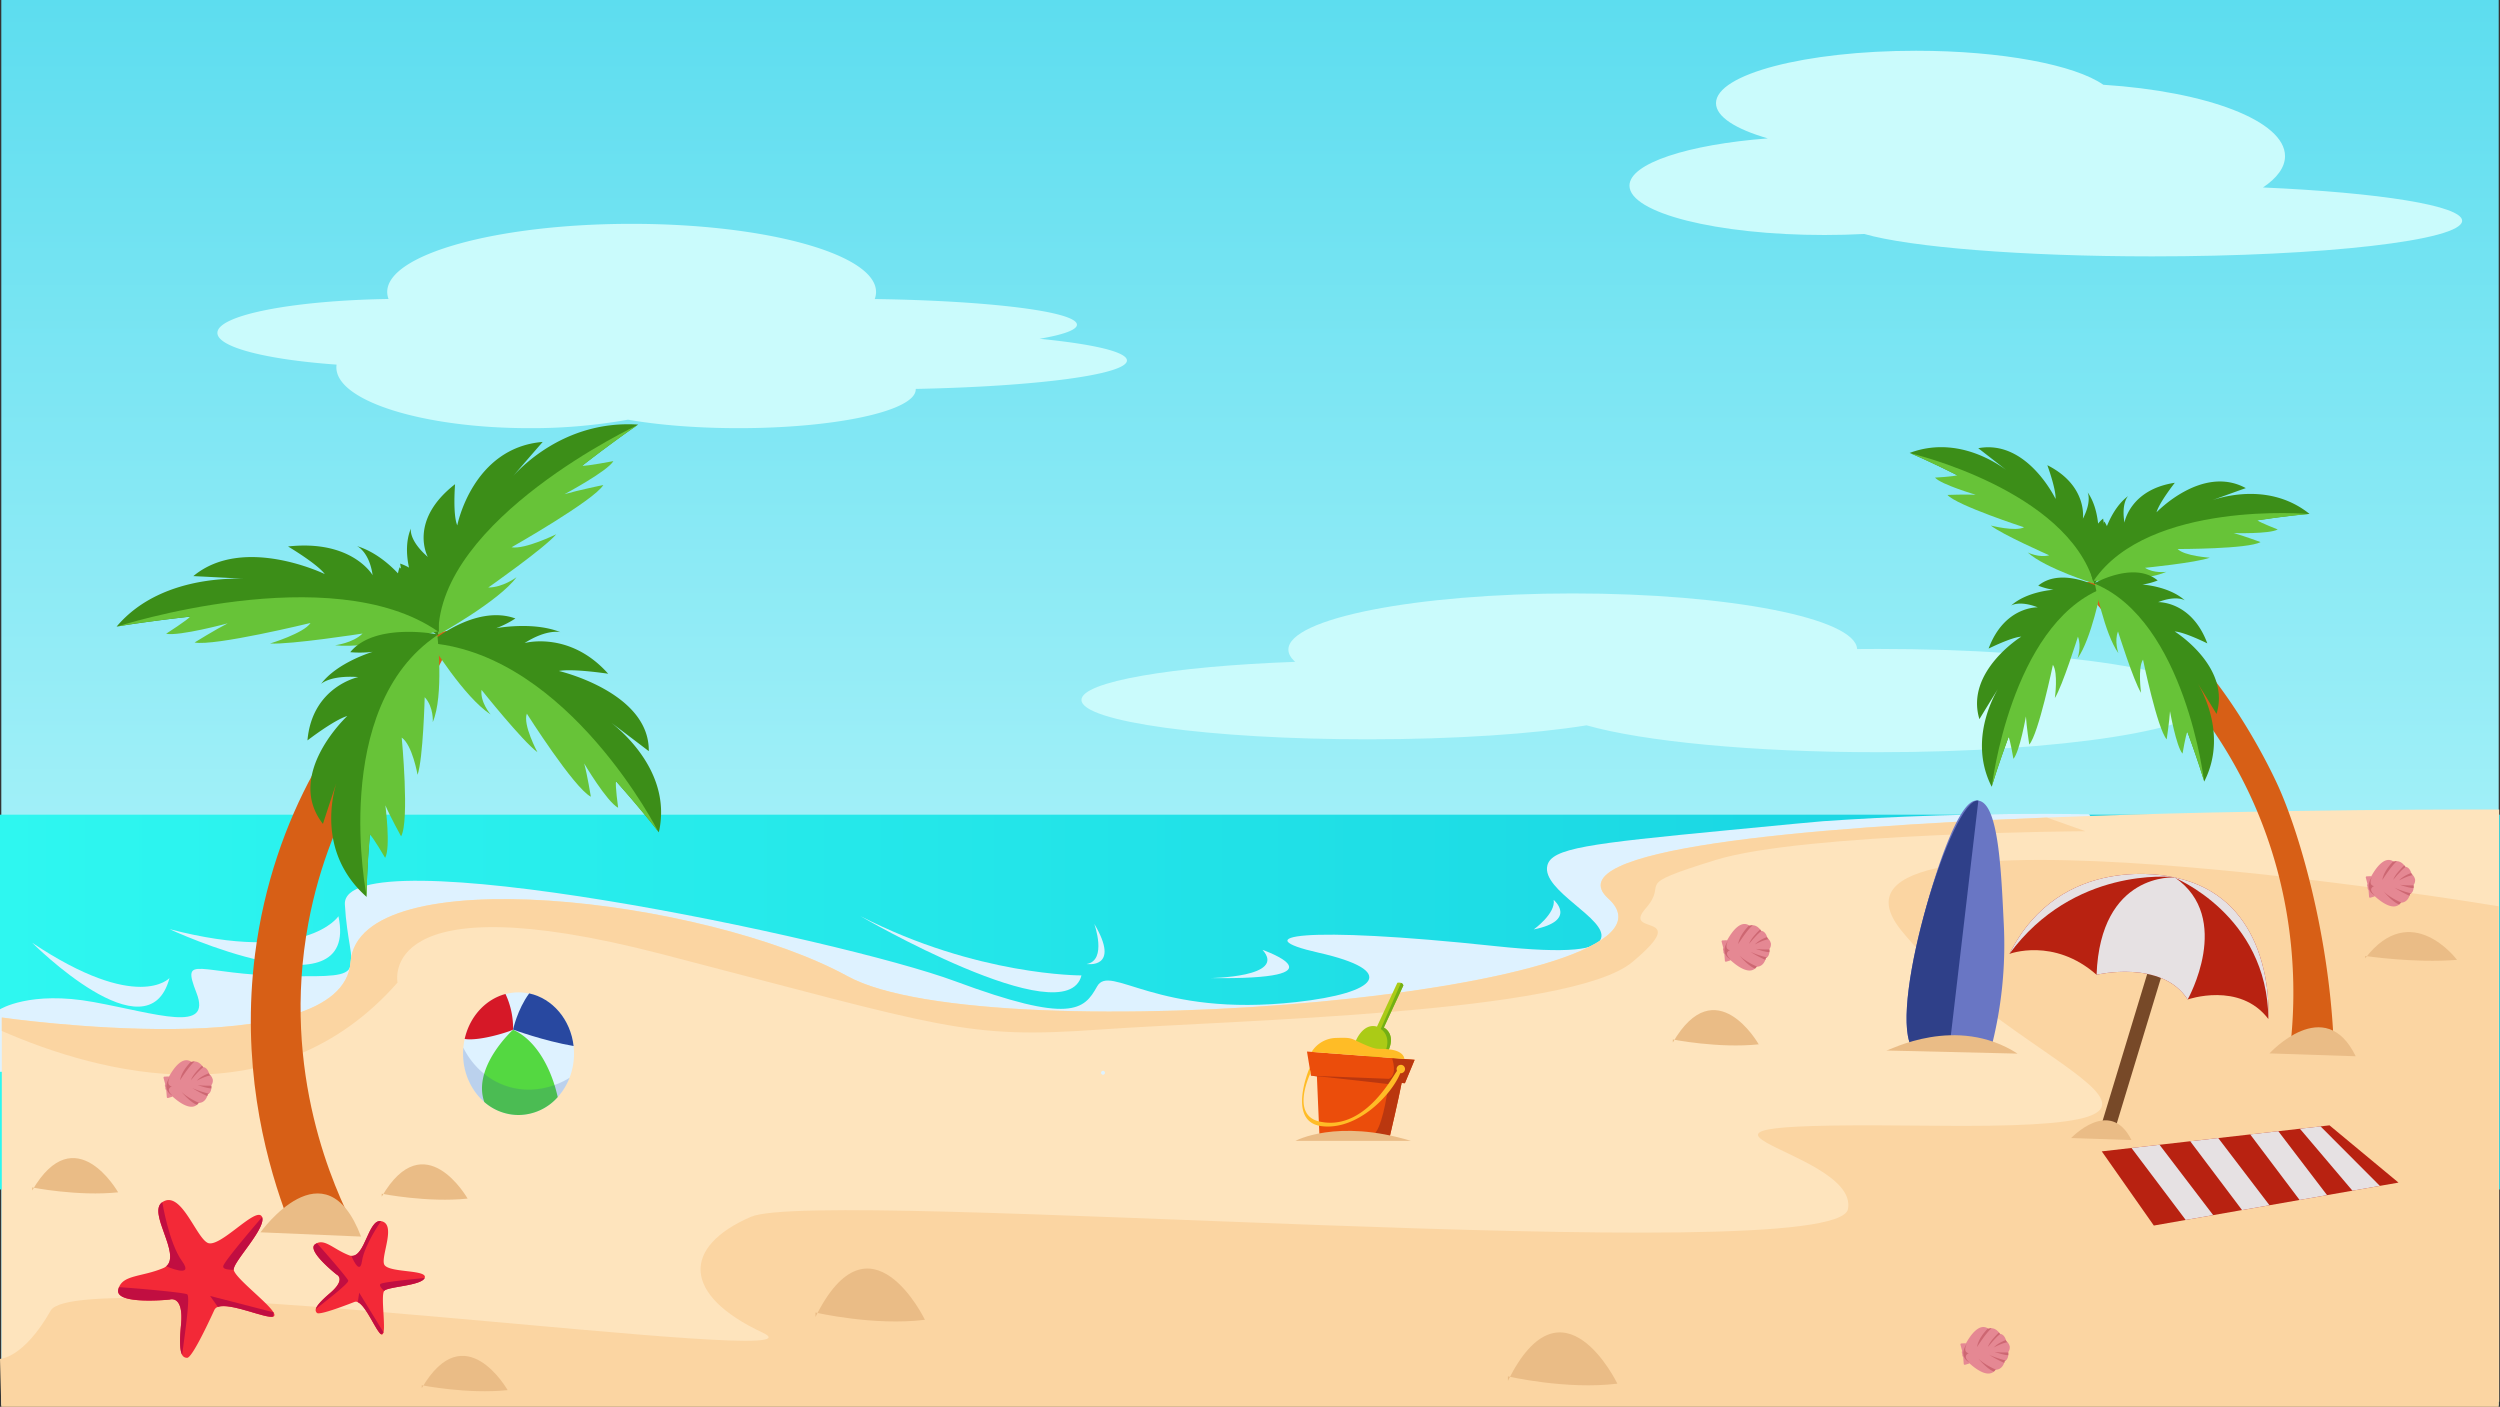 <svg xmlns="http://www.w3.org/2000/svg" xmlns:xlink="http://www.w3.org/1999/xlink" viewBox="0 0 1921 1081"><rect x="0" y="0" width="1921" height="1081" fill="#333333" stroke="none"/><defs><style>.cls-1{isolation:isolate;}.cls-2{fill:url(#Degradado_sin_nombre_4);}.cls-3{fill:url(#Degradado_sin_nombre_6);}.cls-4{fill:#def2ff;}.cls-5{fill:#fee4bd;}.cls-6{fill:#fbd5a2;}.cls-7{fill:#cafbfc;}.cls-8{fill:#d75f16;}.cls-9{fill:#3c8e18;}.cls-10{fill:#67c338;}.cls-11{fill:#774928;}.cls-12{fill:#b82211;}.cls-13{fill:#e6e1e3;}.cls-14{fill:#54d841;}.cls-15{fill:#d61827;}.cls-16,.cls-17{fill:#2848a0;}.cls-17{opacity:0.19;mix-blend-mode:multiply;}.cls-18{fill:#eabc86;}.cls-19{fill:#f32937;}.cls-20{fill:#c10e41;}.cls-21{fill:#e58893;}.cls-22{fill:#cd6772;}.cls-23{fill:#6976c4;}.cls-24{fill:#2f4089;}.cls-25{fill:#abcb16;}.cls-26{fill:#73af14;}.cls-27{fill:#eb4d0b;}.cls-28{fill:#ba370f;}.cls-29{fill:#ffbc26;}</style><linearGradient id="Degradado_sin_nombre_4" x1="960.5" y1="1080" x2="960.5" gradientUnits="userSpaceOnUse"><stop offset="0" stop-color="#d1fdfe"/><stop offset="1" stop-color="#5dddef"/></linearGradient><linearGradient id="Degradado_sin_nombre_6" y1="770" x2="1921" y2="770" gradientUnits="userSpaceOnUse"><stop offset="0" stop-color="#2ef7f0"/><stop offset="1" stop-color="#13cbde"/></linearGradient></defs><title>playa</title><g class="cls-1"><g id="Capa_2" data-name="Capa 2"><g id="Capa_3" data-name="Capa 3"><rect class="cls-2" x="1" width="1919" height="1080"/><rect class="cls-3" y="626" width="1921" height="288"/><path class="cls-4" d="M1605.17,625.61c-86.27-1.15-155.23,2-204.17,5.39-4.75.33-27.83,2.55-74,7-106.85,10.29-134.64,13.75-138,27-4.9,19.3,46.74,41.13,41.17,56.26-3.06,8.31-23.67,11.87-81.17,5.74-150-16-191.91-7.62-136,5,62,14,46,31-17,38-107.8,12-143-30-153-12s-20,29-109-4S262,641,265,695s23,56-45,55-81-18-69,13-30,16-79,7-72,5.55-72,5.55v48H1743Z"/><path class="cls-5" d="M1920.38,622.07v455H1.38V781.86s262,37.81,268-42.69,273-48.79,382,11,664,12.2,584.39-59.77c-41.61-37.61,147.27-54.57,337.08-62.18C1746.23,621.24,1920.38,622.07,1920.38,622.07Z"/><path class="cls-6" d="M1602.48,638.71s-216.74,1.21-284.09,22.07-35,15.71-53.89,37.29,37.27,1.4-10.22,41.18-304.85,44.47-409,51.85S727.3,789.85,508,733s-202.54,22-202.54,22C212.18,861.29,77.07,825.29,1.38,792.18V781.86s262,37.81,268-42.69,273-48.79,382,11,664,12.2,584.39-59.77c-41.61-37.61,147.27-54.57,337.08-62.18Z"/><path class="cls-4" d="M130.23,713.94s146.38,68.15,129.83-9.9C260.06,704,235.54,741.43,130.23,713.94Z"/><path class="cls-7" d="M865.94,277c0-6.65-26-12.61-67.13-16.67,18.15-3.12,28.71-6.83,28.71-10.82,0-10.12-67.73-18.47-155.37-19.72a15.48,15.48,0,0,0,1-5.46c0-28.9-84.08-52.33-187.81-52.33s-187.8,23.43-187.8,52.33a15.57,15.57,0,0,0,1,5.4c-73.68,1.16-131.49,12.39-131.49,26.07,0,11.09,38,20.56,91.58,24.37a15.27,15.27,0,0,0-.16,2.13c0,25.79,66.43,46.7,148.38,46.7a418.25,418.25,0,0,0,75.67-6.52c23.29,4.08,52.83,6.52,85,6.52,75.18,0,136.13-13.35,136.13-29.81,0-.12,0-.23,0-.35C795.91,297,865.94,287.91,865.94,277Z"/><path class="cls-6" d="M1920,696.4S1372,605,1461,715s285,153,23,150-55,16-64,64-790-17-843,6-53,60,9,89S60,970,39,1007s-39,37.15-39,37.15L1,1081H1920Z"/><path class="cls-7" d="M1738.87,144.05c10.86-7.3,16.94-15.47,16.94-24.09,0-27.1-60-49.7-139.61-54.83-21.87-15.27-78-26.13-143.93-26.13-84.88,0-153.7,18-153.7,40.28,0,10.41,15.07,19.9,39.81,27.05-61.51,4.72-106.29,19.19-106.29,36.31,0,21,67.06,37.93,149.79,37.93,10.49,0,20.74-.27,30.62-.79,35.09,10.09,120.92,17.22,221.24,17.22,131.54,0,238.17-12.26,238.17-27.38C1891.91,158,1828.36,148,1738.87,144.05Z"/><path class="cls-7" d="M1443,498.65q-8.07,0-16,.08c-1.13-23.64-98.5-42.73-218.47-42.73C1087.83,456,990,475.32,990,499.15c0,3.23,1.82,6.38,5.23,9.41C900.73,512,831,523.77,831,537.83c0,16.71,98.5,30.25,220,30.25,67.44,0,127.78-4.17,168.14-10.74C1262.42,569.65,1346.44,578,1443,578c140.83,0,255-17.76,255-39.67S1583.83,498.65,1443,498.65Z"/><path class="cls-8" d="M1627.4,482.23A359.34,359.34,0,0,1,1728,609c39.89,84.31,35.71,161.51,31.88,195l33.12-7c-4.07-80.31-25.65-155.35-42-192-4.07-9.11-49.25-108-118.87-146.43-6.08-3.35-26.13-14.41-29.24-10.48S1614.8,469,1627.4,482.23Z"/><path class="cls-9" d="M1609.36,449s20.69-28.37,7.65-48.26a51.06,51.06,0,0,0-4.43,11.29s1.07-20.44-8.48-33.74c0,0,3.5,6.58-3.62,20.3,0,0,3.89-25.41-27.3-41.13,0,0,6.72,18.28,6.32,25.94,0,0-21.92-46-59.42-39,0,0,16,12.36,24.6,19.22,0,0-35.49-31.32-77.29-15.58C1467.39,348.06,1587.71,397.91,1609.36,449Z"/><path class="cls-10" d="M1609.11,448.43s-37.53-11.67-51-23.9c0,0,8.73,4.3,16.53,2.15,0,0-36.3-16-44.9-22.85,0,0,19,4.84,25.54,1.34,0,0-51.62-16.79-58.88-24.86,0,0,14.11-.54,21.77-.13,0,0-26.48-7.8-31.32-13.17,0,0,14.79-.85,17.07-1.84,0,0-21.93-11-35.75-16.77C1467.39,348.06,1588.29,376.36,1609.11,448.43Z"/><path class="cls-9" d="M1615,452.28s-30.48-17.43-48.81-2.26a51.58,51.58,0,0,0,11.72,3.16s-20.43,1.2-32.59,12.16c0,0,6.15-4.21,20.57,1.35,0,0-25.68-1.05-37.85,31.69,0,0,17.42-8.71,25.08-9.16,0,0-43.25,26.88-32.14,63.38,0,0,10.51-17.28,16.37-26.59,0,0-27.19,38.75-6.92,78.55C1530.43,604.56,1566.64,479.46,1615,452.28Z"/><path class="cls-10" d="M1614.48,452.58s-7.44,38.6-18.1,53.31c0,0,3.3-9.16.3-16.67,0,0-11.87,37.85-17.73,47.16,0,0,2.71-19.37-1.5-25.53,0,0-11,53.16-18.18,61.27,0,0-2.1-14-2.55-21.62,0,0-4.81,27.18-9.61,32.59,0,0-2.48-14.61-3.72-16.77,0,0-8.47,23-12.71,37.39C1530.43,604.56,1545.16,481.27,1614.48,452.58Z"/><path class="cls-9" d="M1608.33,446.74s-10.86-33.39,7.71-48.25a51,51,0,0,1,.71,12.11s5.33-19.76,18.53-29.44c0,0-5.37,5.18-2.85,20.42,0,0,4.18-25.36,38.71-30.62,0,0-12.06,15.29-14.06,22.7,0,0,35.11-36.89,68.59-18.6,0,0-19.05,6.79-29.36,10.63,0,0,43.46-18.75,78.32,9.19C1774.63,394.88,1644.77,404.91,1608.33,446.74Z"/><path class="cls-10" d="M1608.74,446.29s39.3.56,55.88-6.89c0,0-9.65,1.37-16.39-3.1,0,0,39.47-3.93,49.78-7.77,0,0-19.52-1.29-24.7-6.66,0,0,54.29.07,63.69-5.34,0,0-13.25-4.9-20.65-6.9,0,0,27.59.82,33.86-2.79,0,0-13.8-5.39-15.66-7,0,0,24.26-3.62,39.19-4.85C1774.63,394.88,1650.91,384.25,1608.74,446.29Z"/><path class="cls-9" d="M1609.15,448.28s30.49-17.43,48.81-2.26a51.39,51.39,0,0,1-11.71,3.16s20.42,1.2,32.59,12.16c0,0-6.16-4.21-20.57,1.35,0,0,25.68-1.05,37.85,31.69,0,0-17.43-8.71-25.09-9.16,0,0,43.26,26.88,32.15,63.38,0,0-10.52-17.28-16.37-26.59,0,0,27.18,38.75,6.91,78.55C1693.72,600.56,1657.52,475.46,1609.15,448.28Z"/><path class="cls-10" d="M1609.68,448.58s7.44,38.6,18.1,53.31c0,0-3.3-9.16-.3-16.67,0,0,11.87,37.85,17.73,47.16,0,0-2.71-19.37,1.49-25.53,0,0,11,53.16,18.18,61.27,0,0,2.1-14,2.55-21.62,0,0,4.81,27.18,9.62,32.59,0,0,2.48-14.61,3.72-16.77,0,0,8.46,23,12.7,37.39C1693.72,600.56,1679,477.27,1609.68,448.58Z"/><path class="cls-8" d="M325.25,532.29C302.48,557.36,254.13,617.48,237,709c-21.6,115.44,20.53,205.7,35.2,234l-53.69-13.28C202.59,885.41,185.39,815.88,196,733c13.72-107.19,67.7-187.71,113.39-226.11,6.72-5.64,30.83-25.9,36.1-21.41C350.42,489.69,336.75,513.78,325.25,532.29Z"/><path class="cls-9" d="M336.68,488.41s-39.53-25.48-29.63-52.48a63.9,63.9,0,0,1,10.54,11.4s-9.58-22.94-1.83-41.27c0,0-2.16,8.66,13,21.93,0,0-15.42-27.67,20.92-55.94,0,0-1.91,23.07,1.68,31.67,0,0,11.66-59.67,65.65-64.14,0,0-16.93,19.4-26,30.07,0,0,36-47.47,99.36-43.4C490.43,326.25,346,423,336.68,488.41Z"/><path class="cls-10" d="M336.79,487.69s46.61-25.75,60.11-44.16c0,0-10.23,7.81-21.73,7.94,0,0,43.21-30.27,52.24-40.94,0,0-24,11.8-34.34,10,0,0,63.81-36.27,70.52-47.87,0,0-19.49,4.06-29.79,7.06,0,0,33.06-17.67,37.54-25.4,0,0-20.53,3.94-24,3.57,0,0,25.59-19.78,42.15-31C490.43,326.25,336.59,398.62,336.79,487.69Z"/><path class="cls-9" d="M330.27,494s34.71-30,65.76-18.77a76.38,76.38,0,0,1-14.75,7.48s28.37-5.41,49.34,3.06c0,0-10.08-2.76-27.56,8.36,0,0,34.65-9.72,64.27,23.57,0,0-27.25-4.15-37.88-2.12,0,0,69.74,16.29,69.07,61.59,0,0-21.22-16.2-32.92-24.88,0,0,52.52,35.16,40.65,87.26C506.25,639.59,407.11,509,330.27,494Z"/><path class="cls-10" d="M331.12,494.21S356.6,535.74,377,549c0,0-8.15-9.35-7-18.91,0,0,31.24,39.21,42.94,47.88,0,0-11.39-21.19-8.1-29.6,0,0,36.1,57,49.17,63.82,0,0-2.68-16.62-5.11-25.5,0,0,17.37,29.4,26.08,34,0,0-2.42-17.47-1.59-20.35,0,0,20.71,23.43,32.21,38.41C506.25,639.59,437.16,503.91,331.12,494.21Z"/><path class="cls-9" d="M337.18,485.51s1.57-41.67-29.69-52.45a52.13,52.13,0,0,0,3.84,14s-15.12-20.76-37-27.42c0,0,9.39,4.12,12,22.34,0,0-15.79-27.52-65-22.07,0,0,22.56,13.43,28.23,21.21,0,0-62.6-30.41-101,1.56,0,0,28.7,1.41,44.3,2.38,0,0-66.79-7-103.28,36.45C89.52,481.55,270.81,449.91,337.18,485.51Z"/><path class="cls-10" d="M336.45,485.13s-53.44,13.67-79,10.68c0,0,13.71-1.63,21.14-9,0,0-55.45,8.61-71.05,7.65,0,0,26.14-7.95,31.07-15.78,0,0-74.1,18.08-89.09,15,0,0,16.15-10,25.47-14.71,0,0-37.35,10.08-47.35,8,0,0,16.7-10.73,18.58-13.23,0,0-34.56,3.93-55.43,7.48C89.52,481.55,254.22,428.39,336.45,485.13Z"/><path class="cls-9" d="M336.68,487.53s-48.55-9.75-67.55,13.62a86.58,86.58,0,0,0,17.25-.29S259,509,246.71,525.54c0,0,6.74-6.84,28.63-5.28,0,0-35.48,7.32-39.09,48.68,0,0,20.33-15.71,30.61-18.76,0,0-48.38,45-18.71,82.91,0,0,7.49-23.18,11.79-35.73,0,0-21.73,53.19,21.77,91.84C281.71,689.2,281.44,534.56,336.68,487.53Z"/><path class="cls-10" d="M336.08,488.06s5.18,46.46-3.54,66.78c0,0,.88-11.54-6.21-19.11,0,0-1.17,47.08-5.47,59.64,0,0-4-23-12.19-28.61,0,0,6.15,64.25-.47,75.89,0,0-8.42-15.23-12.08-23.81,0,0,4.24,32.59-.18,40.34,0,0-9.18-15.82-11.73-17.88,0,0-2.42,29.06-2.5,46.85C281.71,689.2,252.83,543.75,336.08,488.06Z"/><path class="cls-11" d="M1635,719h11a0,0,0,0,1,0,0V872.5a5.5,5.5,0,0,1-5.5,5.5h0a5.5,5.5,0,0,1-5.5-5.5V719a0,0,0,0,1,0,0Z" transform="translate(302.66 -442.08) rotate(16.89)"/><path class="cls-12" d="M1743,783h0c-22-29-62-15-62-15-20-31-70-19-70-19-33-29-67-16-67-16,39.52-79,124-59.49,126-59h0l1.14.24,1.89.42c32.61,7.52,50.13,28.2,59.51,49.49C1745.25,753,1743,783,1743,783Z"/><path class="cls-13" d="M1681,768c-20-31-70-19-70-19,3-79,60.14-74.76,60.14-74.76C1716.27,705.48,1681,768,1681,768Z"/><path class="cls-13" d="M1670,674c-1.94-.21-76.61-8.1-126,59C1583.52,654,1668,673.51,1670,674Z"/><path class="cls-13" d="M1743,783h0c-.6-80.23-73-109-73-109l1.14.24,1.89.42c32.61,7.52,50.13,28.2,59.51,49.49C1745.25,753,1743,783,1743,783Z"/><polygon class="cls-12" points="1843 908.71 1828.68 911.22 1807.62 914.92 1788.11 918.34 1767 922.05 1743.87 926.11 1722.78 929.81 1700.61 933.7 1679.49 937.41 1655 941.71 1615 884.71 1637.83 882.1 1659.38 879.64 1682.95 876.94 1682.96 876.94 1704.5 874.48 1729.05 871.68 1750.65 869.21 1771.4 866.84 1771.41 866.84 1790 864.71 1798.76 871.99 1798.77 871.99 1843 908.71"/><polygon class="cls-13" points="1700.61 933.7 1679.49 937.41 1637.83 882.1 1659.38 879.64 1700.61 933.7"/><polygon class="cls-13" points="1743.87 926.11 1722.78 929.81 1682.96 876.94 1704.5 874.48 1743.87 926.11"/><polygon class="cls-13" points="1788.11 918.34 1767 922.05 1729.05 871.68 1750.65 869.21 1788.11 918.34"/><polygon class="cls-13" points="1828.68 911.22 1807.62 914.92 1767.24 867.32 1783.1 865.5 1828.68 911.22"/><path class="cls-4" d="M441.07,809.6a51.18,51.18,0,0,1-3.43,18.55A47.75,47.75,0,0,1,428.56,843a40.58,40.58,0,0,1-30.11,13.77,40,40,0,0,1-26.32-10h0c-9.92-8.63-16.3-22-16.3-37.08,0-1.58.07-3.15.21-4.69a50.51,50.51,0,0,1,1-6.57c3.77-17.05,15.93-30.45,31.36-34.57a38.82,38.82,0,0,1,18.21-.45c17.94,3.85,31.86,20.15,34.13,40.44A53.58,53.58,0,0,1,441.07,809.6Z"/><path class="cls-14" d="M428.56,843a40.58,40.58,0,0,1-30.11,13.77,40,40,0,0,1-26.32-10h0v0c-9.42-26.82,21.94-55.42,22.13-55.54h0C413.06,799.74,424.08,822.81,428.56,843Z"/><path class="cls-15" d="M394.24,791.11c-1.39,1.2-25.51,9.13-37.19,7.23,3.77-17.05,15.93-30.45,31.36-34.57A61.54,61.54,0,0,1,394.24,791.11Z"/><path class="cls-16" d="M440.75,803.76c-23.26-4-46.51-12.65-46.51-12.65s3.26-15.31,12.38-27.79C424.56,767.17,438.48,783.47,440.75,803.76Z"/><path class="cls-17" d="M437.64,828.15A47.75,47.75,0,0,1,428.56,843a40.58,40.58,0,0,1-30.11,13.77,40,40,0,0,1-26.32-10h0c-9.92-8.63-16.3-22-16.3-37.08,0-1.58.07-3.15.21-4.69,1.5,3.18,11.09,22.7,34.25,29.88C414.89,842.42,434.9,829.92,437.64,828.15Z"/><path class="cls-18" d="M1591.47,874.48s29.83-31.66,46.36,1.5"/><path class="cls-18" d="M1743.87,809.43s42.63-46.59,66.26,2.21"/><path class="cls-18" d="M200.16,946.91s49.71-69.33,77.27,3.28"/><path class="cls-19" d="M201.39,935.2c3.23,8.45-21.59,33.72-21.79,40.11a2.06,2.06,0,0,0,0,.42c1.15,7.12,34,30.82,31.11,35.37a1.41,1.41,0,0,1-.78.55c-5.5,1.86-33.13-11-42.54-7.4a4.53,4.53,0,0,0-2.68,2.34c-3.25,7.06-10.37,22.31-15.63,30.77-2.25,3.62-4.16,6-5.27,6a7,7,0,0,1-1-.11,3.92,3.92,0,0,1-2.83-2.14c-1.56-2.81-2.23-9.11-.87-23.19,2.22-23.21-8.77-19.3-8.77-19.3s-41.91,4.29-39.49-7.51a13.24,13.24,0,0,1,.59-2c3.69-9.54,18-8,33.92-14.68a9.35,9.35,0,0,0,2.35-1.39c11.56-9.44-14.59-41.38-3-49.27,14.17-9.69,25.59,26.28,34.67,31.15s37.14-28.05,41.78-20.2A3.47,3.47,0,0,1,201.39,935.2Z"/><path class="cls-20" d="M143.8,994.54c2.75,1.42-2.33,34.23-3.82,46.52-1.56-2.81-2.23-9.11-.87-23.19,2.22-23.21-8.77-19.3-8.77-19.3s-41.91,4.29-39.49-7.51a13.24,13.24,0,0,1,.59-2C107.36,990.07,141.19,993.19,143.8,994.54Z"/><path class="cls-20" d="M161.43,995.82l48.75,12.56s-.11,1.34-.21,3.27c-5.5,1.86-33.13-11-42.54-7.4Z"/><path class="cls-20" d="M201.39,935.2c3.23,8.45-21.59,33.72-21.79,40.11a2.06,2.06,0,0,0,0,.42c-4.32,0-8.71-.5-8-3C172.6,969.06,191.88,946.27,201.39,935.2Z"/><path class="cls-20" d="M139.85,969c10.09,13.9-12.13,4-12.13,4h0c11.56-9.44-14.59-41.38-3-49.27C124.68,923.7,129.77,955.09,139.85,969Z"/><path class="cls-19" d="M326.3,982c-2.52,5.92-27.68,6.58-30.93,9.76a1.11,1.11,0,0,0-.19.23c-2.93,4.2,2.18,32.54-1.55,33.43a1,1,0,0,1-.67-.11c-3.73-1.76-11.53-21.95-18.09-24.77a3.24,3.24,0,0,0-2.53-.12c-5.15,2-16.31,6.28-23.17,8-2.94.74-5.09,1-5.64.44a5.08,5.08,0,0,1-.47-.57,2.78,2.78,0,0,1-.39-2.48c.58-2.21,3.35-5.76,11-12.29,12.59-10.77,5-14.2,5-14.2s-23.54-18.48-16.49-23.32a10.19,10.19,0,0,1,1.3-.74c6.6-3.06,13.13,4.76,24.59,9.23A6.31,6.31,0,0,0,270,965c10.56.88,13-28.35,22.76-26.68,12,2,.11,26.07,2.35,33s32.83,4,31.33,10.29A2.83,2.83,0,0,1,326.3,982Z"/><path class="cls-20" d="M267.58,984c.7,2.08-18.09,16.35-24.91,21.9.58-2.21,3.35-5.76,11-12.29,12.59-10.77,5-14.2,5-14.2s-23.54-18.48-16.49-23.32a10.19,10.19,0,0,1,1.3-.74C251.15,963.69,266.91,982,267.58,984Z"/><path class="cls-20" d="M276,993.32l18.72,30.47s-.72.63-1.72,1.56c-3.73-1.76-11.53-21.95-18.09-24.77Z"/><path class="cls-20" d="M326.3,982c-2.52,5.92-27.68,6.58-30.93,9.76a1.11,1.11,0,0,0-.19.23c-2.23-2.11-4.21-4.55-2.6-5.51C294.87,985.14,316,983,326.3,982Z"/><path class="cls-20" d="M278.16,969c-1.7,12.08-8.16-4-8.16-4h0c10.56.88,13-28.35,22.76-26.68C292.76,938.31,279.87,956.87,278.16,969Z"/><path class="cls-21" d="M1349.83,742.8s5.28.57,7.07-6.65c0,0,3.24-.87,2.69-6.88a6,6,0,0,0,1.09-4.74h-.07a6.11,6.11,0,0,0-2.52-3.62c-1.47-5.86-4.81-5.61-4.81-5.61-4.08-6.22-8.87-3.94-8.87-3.94-6.91-5-13.79,4.81-17.37,11.3a.69.69,0,0,0-.5-.18l-3,.14a.77.77,0,0,0-.63,1l1.27,4.81a2.35,2.35,0,0,0,.14,2.32,2.78,2.78,0,0,0,.68,2.41v.07l.4,5a.77.77,0,0,0,.94.75l2.9-.87a.68.68,0,0,0,.43-.38C1335.15,742.76,1345,749.83,1349.83,742.8Z"/><path class="cls-22" d="M1346.84,711a5.48,5.48,0,0,0-2.43.4,4.81,4.81,0,0,0-.41-.27c-3.07,3.11-7.53,8.52-8.41,14.3C1335.59,725.4,1342.92,713.86,1346.84,711Z"/><path class="cls-22" d="M1358.09,720.92c-.08-.33-.17-.63-.26-.92-2.16.8-6.6,2.7-9.33,5.71,0,0,6.71-3.61,10.52-4A5.78,5.78,0,0,0,1358.09,720.92Z"/><path class="cls-22" d="M1353.48,715.32h-.2c-.28-.41-.55-.79-.83-1.13-2.26,2.19-7.57,7.62-8.44,11.08C1344,725.26,1349.49,718.27,1353.48,715.32Z"/><path class="cls-22" d="M1359.61,729.52a65.28,65.28,0,0,1-10.53-.43c2.53.9,8.27,2.68,10.53,2.53A12.22,12.22,0,0,0,1359.61,729.52Z"/><path class="cls-22" d="M1348.56,744.23a7.44,7.44,0,0,0,1.27-1.43,3.15,3.15,0,0,0,.6,0c-3.08-1.07-10.39-5-13.72-8.53C1338.92,737.16,1344.66,742.9,1348.56,744.23Z"/><path class="cls-22" d="M1356.9,736.15a2.44,2.44,0,0,0,.81-.44,72.07,72.07,0,0,1-12.65-4.31,81.72,81.72,0,0,0,11.42,6.13A11.27,11.27,0,0,0,1356.9,736.15Z"/><path class="cls-22" d="M1328,722.5s-3.86,6.69,1.3,7.62c0,0-5.48,1.91.6,7.11C1329.85,737.23,1320.48,733.33,1328,722.5Z"/><path class="cls-21" d="M152.6,847.48s5.28.57,7.07-6.65c0,0,3.24-.87,2.69-6.88a6,6,0,0,0,1.09-4.74h-.07a6.15,6.15,0,0,0-2.52-3.63c-1.47-5.85-4.81-5.6-4.81-5.6-4.07-6.23-8.87-3.94-8.87-3.94-6.91-5-13.79,4.81-17.37,11.3a.69.69,0,0,0-.5-.18l-3,.13a.77.77,0,0,0-.63,1l1.27,4.81a2.37,2.37,0,0,0,.14,2.33,2.79,2.79,0,0,0,.68,2.41v.06l.4,5.06a.77.77,0,0,0,.94.75l2.9-.87a.68.68,0,0,0,.43-.38C137.92,847.44,147.72,854.51,152.6,847.48Z"/><path class="cls-22" d="M149.61,815.65a5.48,5.48,0,0,0-2.43.4l-.41-.28c-3.07,3.12-7.53,8.53-8.41,14.31C138.36,830.08,145.69,818.54,149.61,815.65Z"/><path class="cls-22" d="M160.86,825.59c-.08-.32-.17-.62-.26-.91-2.16.79-6.6,2.7-9.33,5.71,0,0,6.71-3.61,10.52-4A6.27,6.27,0,0,0,160.86,825.59Z"/><path class="cls-22" d="M156.25,820h-.2a13.83,13.83,0,0,0-.83-1.13c-2.26,2.19-7.57,7.62-8.44,11.08C146.78,829.94,152.26,823,156.25,820Z"/><path class="cls-22" d="M162.38,834.2a65.28,65.28,0,0,1-10.53-.43c2.53.9,8.27,2.68,10.53,2.53A12.23,12.23,0,0,0,162.38,834.2Z"/><path class="cls-22" d="M151.33,848.91a7.44,7.44,0,0,0,1.27-1.43,4.85,4.85,0,0,0,.61,0c-3.09-1.07-10.4-5-13.73-8.53C141.69,841.84,147.43,847.58,151.33,848.91Z"/><path class="cls-22" d="M159.67,840.83a2.7,2.7,0,0,0,.81-.44,73.19,73.19,0,0,1-12.65-4.31,81.26,81.26,0,0,0,11.43,6.13A14.18,14.18,0,0,0,159.67,840.83Z"/><path class="cls-22" d="M130.72,827.18s-3.86,6.68,1.3,7.62c0,0-5.48,1.91.6,7.11C132.62,841.91,123.25,838,130.72,827.18Z"/><path class="cls-21" d="M1844.82,693.58s5.28.57,7.06-6.65c0,0,3.25-.88,2.7-6.88a6,6,0,0,0,1.09-4.74h-.07a6.15,6.15,0,0,0-2.53-3.63c-1.46-5.85-4.81-5.6-4.81-5.6-4.07-6.23-8.87-3.94-8.87-3.94-6.9-5-13.79,4.81-17.36,11.3a.71.71,0,0,0-.5-.19l-3,.14a.78.78,0,0,0-.64,1l1.27,4.81a2.37,2.37,0,0,0,.15,2.33A2.77,2.77,0,0,0,1820,684V684l.39,5.06a.78.78,0,0,0,.94.75l2.91-.87a.7.7,0,0,0,.43-.38C1830.13,693.54,1839.93,700.6,1844.82,693.58Z"/><path class="cls-22" d="M1841.83,661.74a5.59,5.59,0,0,0-2.44.41l-.4-.28c-3.08,3.11-7.54,8.53-8.41,14.31C1830.58,676.18,1837.91,664.63,1841.83,661.74Z"/><path class="cls-22" d="M1853.07,671.69c-.08-.32-.16-.63-.26-.92-2.15.8-6.6,2.71-9.32,5.72,0,0,6.71-3.62,10.51-4A5.73,5.73,0,0,0,1853.07,671.69Z"/><path class="cls-22" d="M1848.47,666.09h-.21c-.27-.42-.55-.79-.82-1.14-2.26,2.19-7.58,7.63-8.44,11.09C1839,676,1844.48,669.05,1848.47,666.09Z"/><path class="cls-22" d="M1854.6,680.3a67.78,67.78,0,0,1-10.54-.43c2.53.89,8.28,2.68,10.53,2.53A12.16,12.16,0,0,0,1854.6,680.3Z"/><path class="cls-22" d="M1843.55,695a8.13,8.13,0,0,0,1.27-1.43,4.65,4.65,0,0,0,.6,0c-3.09-1.07-10.4-5-13.72-8.54C1833.91,687.94,1839.64,693.68,1843.55,695Z"/><path class="cls-22" d="M1851.88,686.93a2.72,2.72,0,0,0,.82-.45,72.43,72.43,0,0,1-12.66-4.31,80.88,80.88,0,0,0,11.43,6.14C1851.62,687.88,1851.76,687.42,1851.88,686.93Z"/><path class="cls-22" d="M1822.94,673.27s-3.87,6.69,1.29,7.63c0,0-5.47,1.9.61,7.11C1824.84,688,1815.46,684.11,1822.94,673.27Z"/><path class="cls-21" d="M1533.37,1052.49s5.28.57,7.06-6.65c0,0,3.25-.88,2.7-6.88a6,6,0,0,0,1.09-4.74h-.07a6.15,6.15,0,0,0-2.53-3.63c-1.46-5.85-4.81-5.6-4.81-5.6-4.07-6.23-8.87-3.94-8.87-3.94-6.9-5-13.79,4.81-17.36,11.3a.71.71,0,0,0-.5-.19l-3,.14a.78.78,0,0,0-.64,1l1.27,4.81a2.37,2.37,0,0,0,.15,2.33,2.77,2.77,0,0,0,.68,2.41v.06l.39,5.06a.78.78,0,0,0,.94.75l2.91-.87a.7.7,0,0,0,.43-.38C1518.68,1052.45,1528.48,1059.51,1533.37,1052.49Z"/><path class="cls-22" d="M1530.38,1020.65a5.59,5.59,0,0,0-2.44.41l-.4-.28c-3.08,3.11-7.54,8.53-8.41,14.31C1519.13,1035.09,1526.46,1023.54,1530.38,1020.65Z"/><path class="cls-22" d="M1541.62,1030.6c-.08-.32-.16-.63-.26-.91-2.15.79-6.6,2.7-9.32,5.71,0,0,6.71-3.61,10.51-4A5.73,5.73,0,0,0,1541.62,1030.6Z"/><path class="cls-22" d="M1537,1025h-.21c-.27-.42-.55-.79-.82-1.14-2.26,2.19-7.58,7.63-8.44,11.09C1527.55,1035,1533,1028,1537,1025Z"/><path class="cls-22" d="M1543.15,1039.21a67.78,67.78,0,0,1-10.54-.43c2.53.89,8.28,2.68,10.53,2.53A12.15,12.15,0,0,0,1543.15,1039.21Z"/><path class="cls-22" d="M1532.1,1053.92a8.13,8.13,0,0,0,1.27-1.43,4.65,4.65,0,0,0,.6,0c-3.09-1.07-10.4-5-13.72-8.54C1522.46,1046.85,1528.19,1052.59,1532.1,1053.92Z"/><path class="cls-22" d="M1540.43,1045.84a2.72,2.72,0,0,0,.82-.45,73.18,73.18,0,0,1-12.66-4.3,81.81,81.81,0,0,0,11.43,6.13C1540.17,1046.79,1540.31,1046.33,1540.43,1045.84Z"/><path class="cls-22" d="M1511.49,1032.18s-3.87,6.69,1.29,7.63c0,0-5.47,1.91.61,7.11C1513.39,1046.92,1504,1043,1511.49,1032.18Z"/><path class="cls-23" d="M1519.15,615.21c-16.06-2-37.14,74.82-38.69,80.55a383.49,383.49,0,0,0-13.07,108l61.1,3.45a317.38,317.38,0,0,0,10.21-97C1537.79,691.71,1534.68,617.13,1519.15,615.21Z"/><path class="cls-23" d="M1529.51,807.21l-31.63-1.79-29.47-1.66c-16.52-33.76,31.47-191.61,51.76-188.55,15.64,2,17.55,54.54,19.55,95A317.38,317.38,0,0,1,1529.51,807.21Z"/><path class="cls-24" d="M1520.17,615.21l-22.29,190.21-29.47-1.66C1451.89,770,1499.88,612.15,1520.17,615.21Z"/><path class="cls-18" d="M1449.51,807.21c2.38-.09,53.69-27.91,100.77,2.39"/><path class="cls-18" d="M1158.68,1057.6s45,10.47,84.11,5.6c0,0-42-87.16-84.11-2.16"/><path class="cls-18" d="M626.61,1008.53s44.95,10.48,84.11,5.6c0,0-42.06-87.16-84.11-2.15"/><path class="cls-18" d="M1285.4,798.73s35.27,7,66,3.74c0,0-33-58.24-66-1.43"/><path class="cls-18" d="M324.06,1064.43s35.27,7,66,3.74c0,0-33-58.25-66-1.44"/><path class="cls-18" d="M293.31,917.26s35.26,7,66,3.74c0,0-33-58.24-66-1.44"/><path class="cls-18" d="M24.77,912.44s35.26,7,66,3.74c0,0-33-58.25-66-1.44"/><path class="cls-18" d="M1817.41,734.55s37.72,5.68,70.57,3c0,0-35.28-47.27-70.57-1.16"/><path class="cls-25" d="M1066.75,807.48a11,11,0,0,1-3.21,4.22c-7.84,6.15-22-3.06-22.33-10.24,0-.72,5.79-15.83,16.86-12.6l15.66-33.7a6.11,6.11,0,0,1,2.7.08h0a2.59,2.59,0,0,1,1.88,2l-15,32.34S1072.87,794.1,1066.75,807.48Z"/><path class="cls-26" d="M1066.75,807.48a11,11,0,0,1-3.21,4.22,12.44,12.44,0,0,1,1-3.69c4.85-12.57-3.57-17.3-3.57-17.3l15.51-35.47h0a2.59,2.59,0,0,1,1.88,2l-15,32.34S1072.87,794.1,1066.75,807.48Z"/><path class="cls-27" d="M1087,814.33l-7.49,18-2.49-.2c-2,10.91-9.08,41.05-9.08,41.05l-13.4-.42-40.73-1.28L1011.9,827l-4.56-.37L1004.28,808l65.93,5Z"/><path class="cls-28" d="M1070.21,813.05l-.4.67s4.19,11.89-2.4,15.25l-60.07-2.38,12.93,1.19,46.65,5.23c-1.3,10-5.26,35.48-12.38,39.79l13.4.42s7.08-30.14,9.08-41.05l2.49.2,7.49-18Z"/><path class="cls-29" d="M1076.38,818.25a3.23,3.23,0,0,0-3.23,3.23,3.17,3.17,0,0,0,.3,1.34c-5.34,7.9-26.49,46.47-59.73,38.92-22.46-5.11-6.64-37.32-6.64-37.32l-.75-3.94s-18.16,41.72,9.54,44.91c27.15,3.13,53.19-23.78,60.1-40.72a2.85,2.85,0,0,0,.41,0,3.23,3.23,0,1,0,0-6.46Z"/><path class="cls-29" d="M1007.84,808.28a22.83,22.83,0,0,1,18.9-10.74c13.28-.4,10.56.28,22,5.22s9.36,2.21,19.92,3.74,10.43,7.22,10.43,7.22"/><path class="cls-18" d="M995.38,876.66s31.66-17.36,88.85,0"/><path class="cls-4" d="M970.11,729.87s66.63,23.22-40.6,21.68C929.51,751.55,989.26,751.07,970.11,729.87Z"/><path class="cls-4" d="M847.55,825.82a1.5,1.5,0,0,0,0-3,1.5,1.5,0,0,0,0,3Z"/><path class="cls-4" d="M1193.85,691.47s18.72,15.8-15.32,22.71C1178.53,714.18,1195.55,702,1193.85,691.47Z"/><path class="cls-4" d="M661.43,704.06C658.38,702.5,819.3,796,831,749.51,831,749.51,750.79,750,661.43,704.06Z"/><path class="cls-4" d="M840.83,709.85S851,737.94,835,740.75C835,740.75,861.6,744.91,840.83,709.85Z"/><path class="cls-4" d="M24.77,724.46s89,89.14,105.46,27.09C130.23,751.55,105.81,778.56,24.77,724.46Z"/></g></g></g></svg>